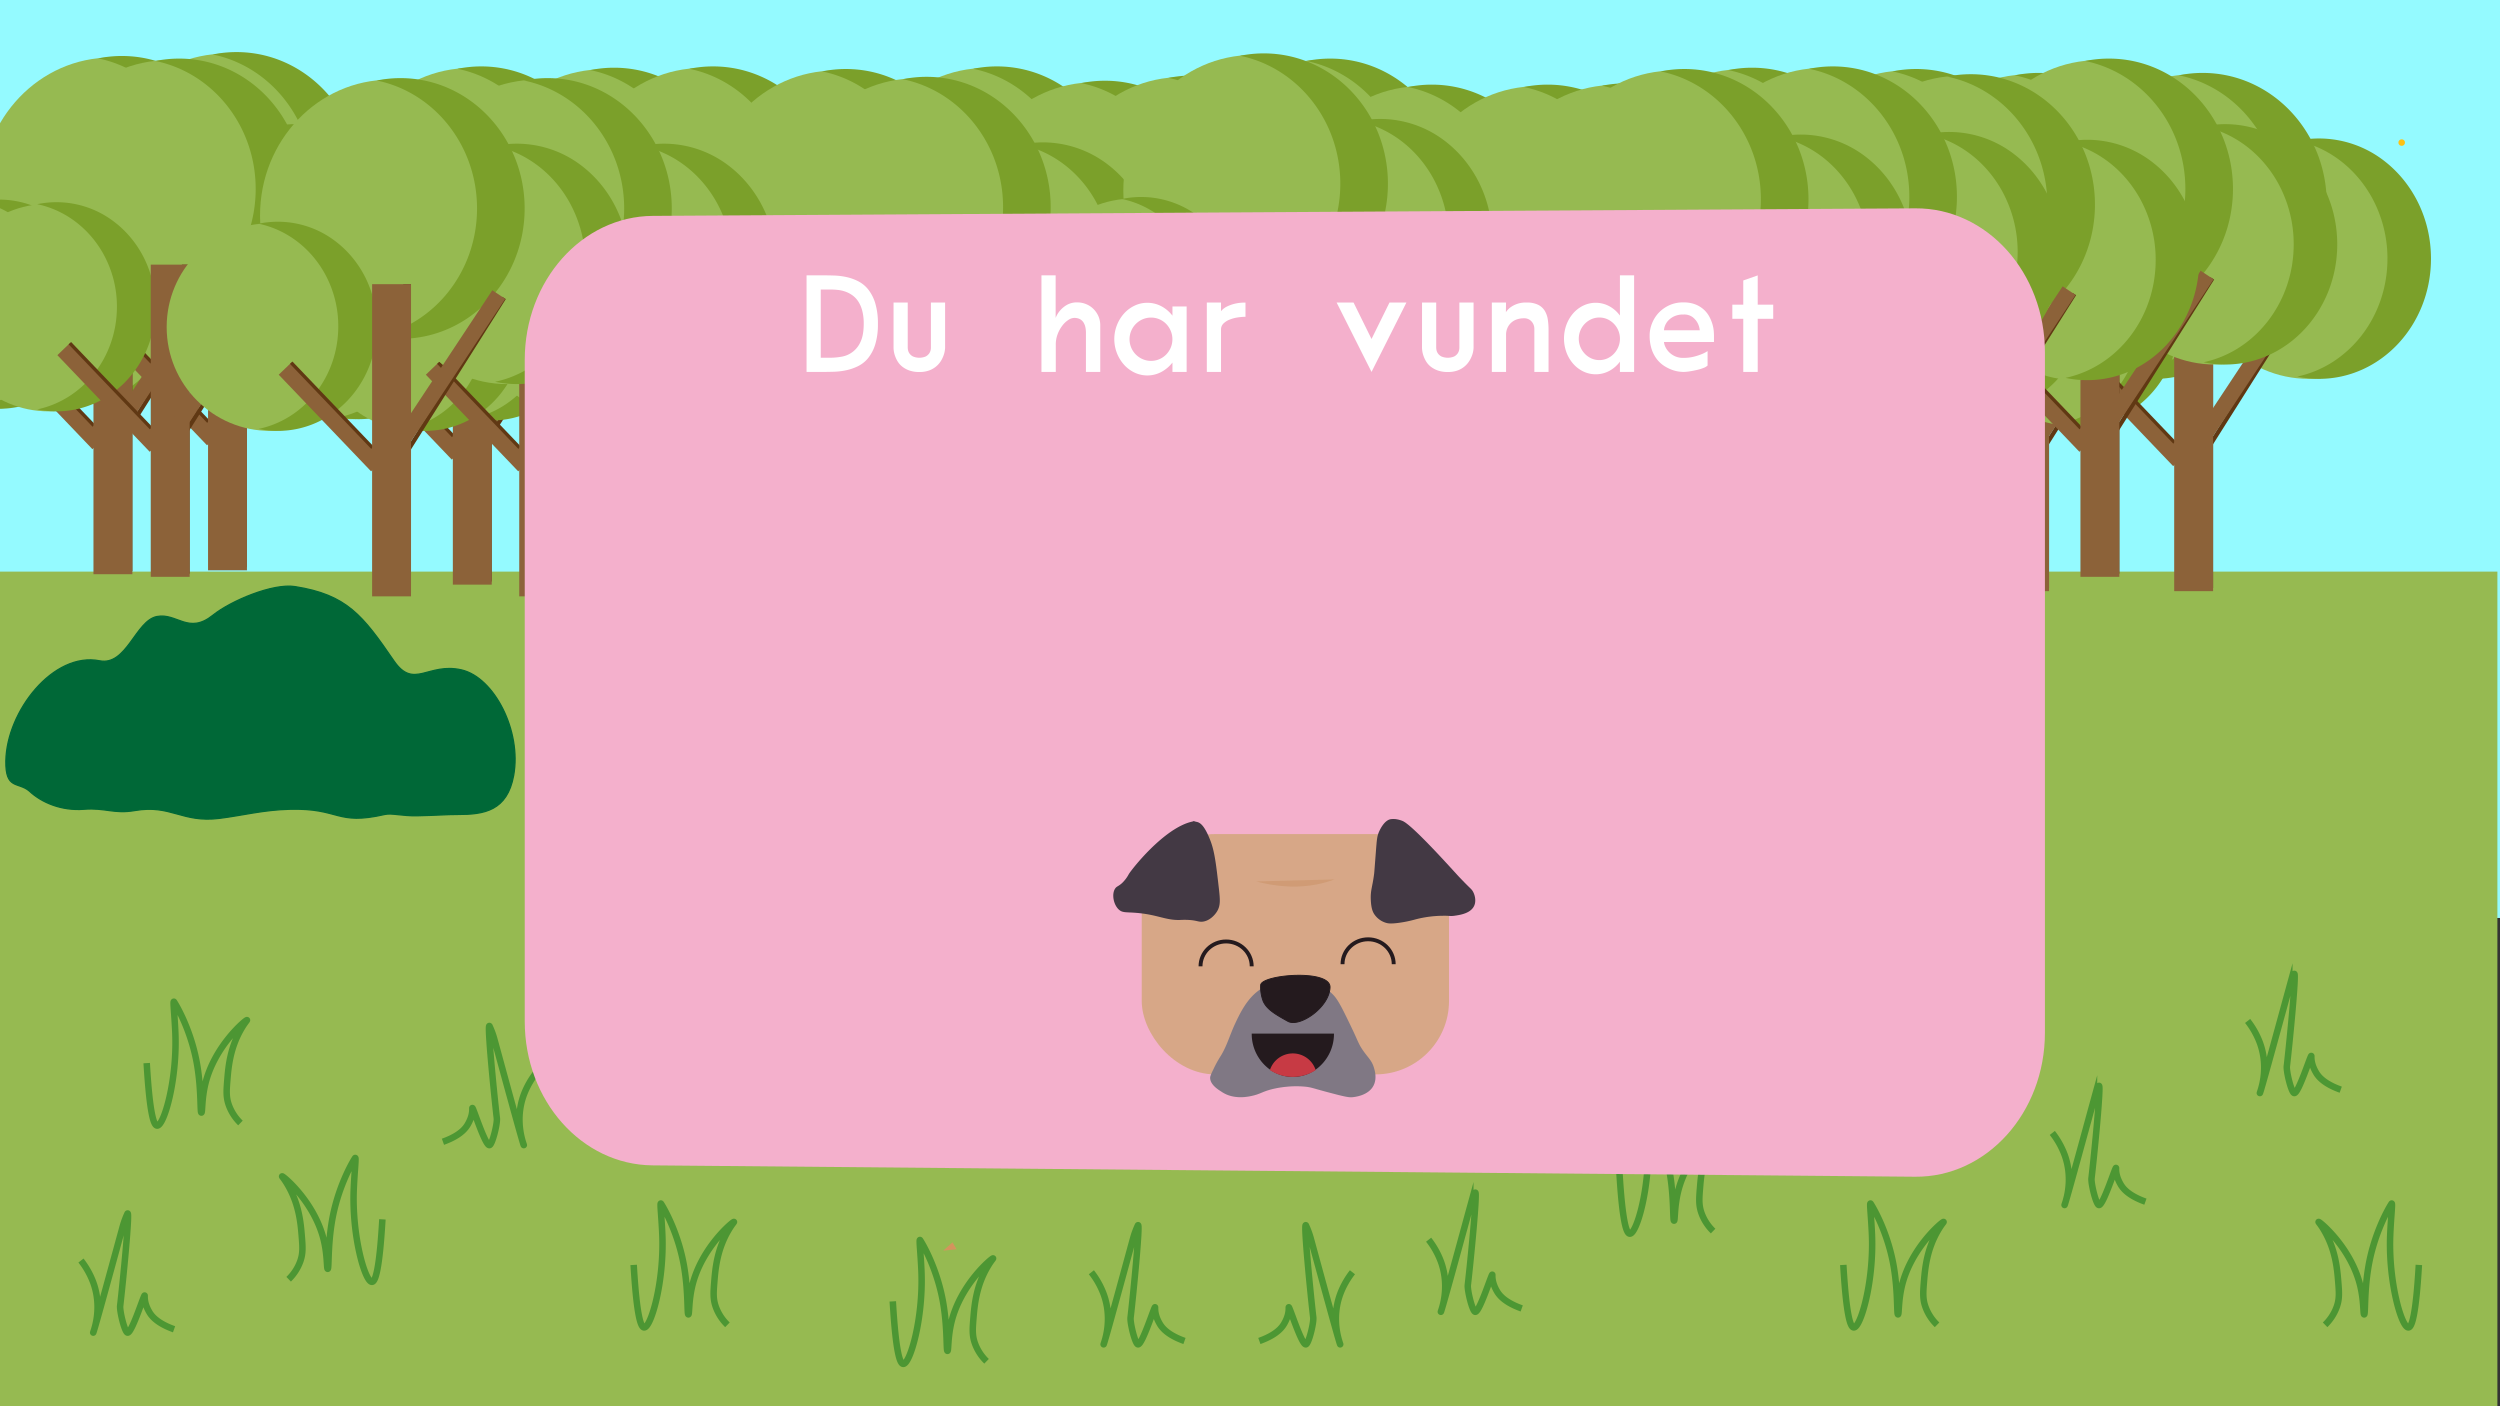 <svg id="Layer_1" data-name="Layer 1" xmlns="http://www.w3.org/2000/svg" width="1920" height="1080" viewBox="0 0 1920 1080"><rect x="0" y="0" width="1920" height="1080" fill="#333333" stroke="none"/><defs><style>.cls-1{fill:#94faff;}.cls-2{fill:#96ba51;}.cls-3{fill:#d3945d;}.cls-20,.cls-4,.cls-5{fill:none;}.cls-4{stroke:#4c9633;}.cls-10,.cls-17,.cls-20,.cls-4,.cls-5{stroke-miterlimit:10;}.cls-4,.cls-5{stroke-width:5px;}.cls-5{stroke:#4c9733;}.cls-6{fill:#ffc112;}.cls-7{fill:#7ba02a;}.cls-8{fill:#8c6239;}.cls-9{fill:#603813;}.cls-10{fill:#006837;stroke:#006837;}.cls-11{fill:#f4b0cc;}.cls-12{fill:#fff;}.cls-13{opacity:0.85;}.cls-14{fill:#d2a67b;}.cls-15{fill:#24242d;}.cls-16{fill:#6c6f78;}.cls-17,.cls-20{stroke:#000;}.cls-17{stroke-width:0.75px;}.cls-18{fill:#ca9866;}.cls-19{fill:#bf262d;}.cls-20{stroke-width:3px;}</style></defs><rect class="cls-1" width="1920" height="705"/><rect class="cls-2" x="-2" y="439" width="1920" height="641" transform="translate(1916 1519) rotate(-180)"/><polyline class="cls-3" points="724.41 960.48 734.66 959.46 731.53 954.12"/><path class="cls-4" d="M558.67,1017.46a36.43,36.43,0,0,1-9-14c-2.1-6.08-1.76-10.81-1-20,.79-9.49,2.17-24.21,11-39,2.61-4.36,4.16-5.88,4-6-.58-.47-24.94,19.67-32,49-2.82,11.7-2.19,22-3,22-1,0,0-16.05-3-35-4.27-27-16-47-18-50-1-1.49.43,9.9,1,24,1.48,36.24-8.78,71.27-14,71-2.61-.14-5.72-9.22-8-48"/><path class="cls-4" d="M184.67,862.46a36.43,36.43,0,0,1-9-14c-2.1-6.08-1.76-10.81-1-20,.79-9.49,2.17-24.21,11-39,2.61-4.36,4.16-5.88,4-6-.58-.47-24.94,19.67-32,49-2.82,11.7-2.19,22-3,22-1,0,0-16.05-3-35-4.27-27-16-47-18-50-1-1.49.43,9.9,1,24,1.48,36.24-8.78,71.27-14,71-2.61-.14-5.72-9.22-8-48"/><path class="cls-4" d="M1315.67,945.46a36.43,36.43,0,0,1-9-14c-2.1-6.08-1.76-10.81-1-20,.79-9.49,2.17-24.21,11-39,2.61-4.36,4.16-5.88,4-6-.58-.47-24.94,19.67-32,49-2.82,11.7-2.19,22-3,22-1,0,0-16.05-3-35-4.27-27-16-47-18-50-1-1.49.43,9.9,1,24,1.48,36.24-8.78,71.27-14,71-2.61-.14-5.72-9.22-8-48"/><path class="cls-4" d="M757.67,1045.46a36.43,36.43,0,0,1-9-14c-2.1-6.08-1.76-10.81-1-20,.79-9.49,2.17-24.21,11-39,2.61-4.36,4.16-5.88,4-6-.58-.47-24.94,19.67-32,49-2.82,11.7-2.19,22-3,22-1,0,0-16.05-3-35-4.27-27-16-47-18-50-1-1.49.43,9.9,1,24,1.48,36.24-8.78,71.27-14,71-2.61-.14-5.72-9.22-8-48"/><path class="cls-4" d="M1487.67,1017.46a36.43,36.43,0,0,1-9-14c-2.1-6.08-1.76-10.81-1-20,.79-9.49,2.17-24.21,11-39,2.61-4.36,4.16-5.88,4-6-.58-.47-24.94,19.67-32,49-2.82,11.7-2.19,22-3,22-1,0,0-16.05-3-35-4.27-27-16-47-18-50-1-1.49.43,9.9,1,24,1.48,36.24-8.78,71.27-14,71-2.61-.14-5.72-9.22-8-48"/><path class="cls-4" d="M558.67,848.46a36.43,36.43,0,0,1-9-14c-2.1-6.08-1.76-10.81-1-20,.79-9.49,2.17-24.21,11-39,2.61-4.36,4.16-5.88,4-6-.58-.47-24.94,19.67-32,49-2.82,11.7-2.19,22-3,22-1,0,0-16.05-3-35-4.27-27-16-47-18-50-1-1.49.43,9.9,1,24,1.48,36.24-8.78,71.27-14,71-2.61-.14-5.72-9.22-8-48"/><path class="cls-4" d="M1785.68,1017.46a36.32,36.32,0,0,0,9-14c2.1-6.08,1.77-10.81,1-20-.78-9.49-2.16-24.21-11-39-2.6-4.36-4.15-5.88-4-6,.58-.47,24.94,19.67,32,49,2.82,11.7,2.2,22,3,22,1,0,0-16.05,3-35,4.27-27,16-47,18-50,1-1.49-.42,9.9-1,24-1.47,36.24,8.79,71.27,14,71,2.61-.14,5.73-9.22,8-48"/><path class="cls-4" d="M1420.68,848.46a36.32,36.32,0,0,0,9-14c2.1-6.08,1.77-10.81,1-20-.78-9.49-2.16-24.21-11-39-2.6-4.36-4.15-5.88-4-6,.58-.47,24.94,19.67,32,49,2.82,11.7,2.2,22,3,22,1,0,0-16.05,3-35,4.27-27,16-47,18-50,1-1.49-.42,9.9-1,24-1.47,36.24,8.79,71.27,14,71,2.61-.14,5.73-9.22,8-48"/><path class="cls-4" d="M1099.68,833.46a36.32,36.32,0,0,0,9-14c2.1-6.08,1.77-10.81,1-20-.78-9.49-2.16-24.21-11-39-2.6-4.36-4.15-5.88-4-6,.58-.47,24.94,19.67,32,49,2.82,11.7,2.2,22,3,22,1,0,0-16.05,3-35,4.27-27,16-47,18-50,1-1.49-.42,9.9-1,24-1.47,36.24,8.79,71.27,14,71,2.61-.14,5.73-9.22,8-48"/><path class="cls-4" d="M221.68,982.46a36.32,36.32,0,0,0,9-14c2.1-6.08,1.77-10.81,1-20-.78-9.49-2.16-24.21-11-39-2.6-4.36-4.15-5.88-4-6,.58-.47,24.94,19.67,32,49,2.82,11.7,2.2,22,3,22,1,0,0-16.05,3-35,4.27-27,16-47,18-50,1-1.49-.42,9.9-1,24-1.47,36.24,8.79,71.27,14,71,2.61-.14,5.73-9.22,8-48"/><path class="cls-5" d="M838.18,977.09a63.11,63.11,0,0,1,9.41,16.74c7.64,20.86-.25,38.6,0,38.62.48,0,18.47-66.15,22.58-81.11a65.62,65.62,0,0,1,3.76-10.29c1.88-2.58-3.41,51.81-5.64,70.81-.48,4.06,3.47,20.15,5.64,20.59,3.34.68,13.17-30.89,13.17-28.32,0,1.64-.2,6.26,3.77,12.87,3.83,6.4,11.82,10.38,18.81,12.88"/><path class="cls-5" d="M1726.18,784.09a63.11,63.11,0,0,1,9.41,16.74c7.64,20.86-.25,38.6,0,38.62.48,0,18.47-66.15,22.58-81.11a65.62,65.62,0,0,1,3.76-10.29c1.88-2.58-3.41,51.81-5.64,70.81-.48,4.06,3.47,20.15,5.64,20.59,3.34.68,13.17-30.89,13.17-28.32,0,1.64-.2,6.26,3.77,12.87,3.83,6.4,11.82,10.38,18.81,12.88"/><path class="cls-5" d="M62.18,968.09a63.11,63.11,0,0,1,9.41,16.74c7.64,20.86-.25,38.6,0,38.62.48,0,18.47-66.15,22.58-81.11a65.62,65.62,0,0,1,3.76-10.29c1.88-2.58-3.41,51.81-5.64,70.81-.48,4.06,3.47,20.15,5.64,20.59,3.34.68,13.17-30.89,13.17-28.32,0,1.64-.2,6.26,3.77,12.87,3.83,6.4,11.82,10.38,18.81,12.88"/><path class="cls-5" d="M1576.18,870.09a63.11,63.11,0,0,1,9.41,16.74c7.64,20.86-.25,38.6,0,38.62.48,0,18.47-66.15,22.58-81.11a65.62,65.62,0,0,1,3.76-10.29c1.88-2.58-3.41,51.81-5.64,70.81-.48,4.06,3.47,20.15,5.64,20.59,3.34.68,13.17-30.89,13.17-28.32,0,1.64-.2,6.26,3.77,12.87,3.83,6.4,11.82,10.38,18.81,12.88"/><path class="cls-5" d="M1097.18,952.09a63.11,63.11,0,0,1,9.41,16.74c7.64,20.86-.25,38.6,0,38.62.48,0,18.47-66.15,22.58-81.11a65.62,65.62,0,0,1,3.76-10.29c1.88-2.58-3.41,51.81-5.64,70.81-.48,4.06,3.47,20.15,5.64,20.59,3.34.68,13.17-30.89,13.17-28.32,0,1.64-.2,6.26,3.77,12.87,3.83,6.4,11.82,10.38,18.81,12.88"/><path class="cls-5" d="M1038.68,977.09a63.39,63.39,0,0,0-9.41,16.74c-7.63,20.86.26,38.6,0,38.62-.48,0-18.47-66.15-22.57-81.11a64.23,64.23,0,0,0-3.77-10.29c-1.88-2.58,3.42,51.81,5.65,70.81.47,4.06-3.47,20.15-5.65,20.59-3.34.68-13.17-30.89-13.17-28.32,0,1.64.2,6.26-3.76,12.87-3.83,6.4-11.83,10.38-18.82,12.88"/><path class="cls-5" d="M411.68,824.09a63.39,63.39,0,0,0-9.41,16.74c-7.63,20.86.26,38.6,0,38.62-.48,0-18.47-66.15-22.57-81.11a64.23,64.23,0,0,0-3.77-10.29c-1.88-2.58,3.42,51.81,5.65,70.81.47,4.06-3.47,20.15-5.65,20.59-3.34.68-13.17-30.89-13.17-28.32,0,1.64.2,6.26-3.76,12.87-3.83,6.4-11.83,10.38-18.82,12.88"/><circle class="cls-6" cx="1844.5" cy="109.5" r="2.5"/><ellipse class="cls-2" cx="173.52" cy="145.49" rx="99.81" ry="104.3"/><ellipse class="cls-2" cx="263.17" cy="183.26" rx="89.05" ry="91.71"/><path class="cls-7" d="M357,182.66c0,51-38.52,92.3-86.05,92.3a80.44,80.44,0,0,1-16.74-1.75c39.51-8.35,69.3-45.72,69.3-90.55a97.13,97.13,0,0,0-11.68-46.46c-12.22-22.47-33.05-38.9-57.62-44.1A80.44,80.44,0,0,1,271,90.35a81.8,81.8,0,0,1,50.85,17.83C343.14,125,357,152.08,357,182.66Z"/><ellipse class="cls-2" cx="81.49" cy="231.21" rx="79.49" ry="79.72"/><path class="cls-7" d="M163.36,230.61c0,44.36-34,80.32-76,80.32a73.06,73.06,0,0,1-14.8-1.52c34.92-7.27,61.24-39.79,61.24-78.8a83.3,83.3,0,0,0-10.32-40.42c-10.79-19.55-29.2-33.85-50.92-38.38a72.8,72.8,0,0,1,59.73,14C151.12,180.42,163.36,204,163.36,230.61Z"/><polygon class="cls-8" points="168.93 332.42 158.99 341.98 88.06 267.77 98 258.21 168.93 332.42"/><rect class="cls-9" x="183.68" y="198.24" width="5.98" height="237.36"/><polygon class="cls-9" points="186.5 330.14 183.71 328.37 259.66 207.94 262.45 209.71 186.5 330.14"/><polygon class="cls-9" points="160.97 322.92 159.08 324.73 96.7 259.46 98.59 257.65 160.97 322.92"/><path class="cls-7" d="M276.92,140.1c0,55.28-42.66,100.1-95.3,100.1a91.06,91.06,0,0,1-18.26-1.84c43.91-8.94,77-49.53,77-98.26s-33.13-89.32-77-98.26A91.06,91.06,0,0,1,181.62,40C234.26,40,276.92,84.81,276.92,140.1Z"/><rect class="cls-8" x="159.78" y="198.24" width="29.88" height="239.76"/><polygon class="cls-8" points="183.66 328.01 173.72 321.4 252.1 202.91 262.03 209.52 183.66 328.01"/><ellipse class="cls-2" cx="85.52" cy="148.49" rx="99.81" ry="104.3"/><ellipse class="cls-2" cx="175.17" cy="186.26" rx="89.05" ry="91.71"/><path class="cls-7" d="M269,185.66c0,51-38.52,92.3-86.05,92.3a80.44,80.44,0,0,1-16.74-1.75c39.51-8.35,69.3-45.72,69.3-90.55a97.13,97.13,0,0,0-11.68-46.46c-12.22-22.47-33.05-38.9-57.62-44.1A80.44,80.44,0,0,1,183,93.35a81.8,81.8,0,0,1,50.85,17.83C255.14,128,269,155.08,269,185.66Z"/><ellipse class="cls-2" cx="-6.51" cy="234.21" rx="79.49" ry="79.72"/><path class="cls-7" d="M75.36,233.61c0,44.36-34,80.32-76,80.32a73.06,73.06,0,0,1-14.8-1.52c34.92-7.27,61.24-39.79,61.24-78.8a83.3,83.3,0,0,0-10.32-40.42c-10.79-19.55-29.2-33.85-50.92-38.38a72.36,72.36,0,0,1,14.8-1.52,72.93,72.93,0,0,1,44.93,15.52C63.12,183.42,75.36,207,75.36,233.61Z"/><polygon class="cls-8" points="80.93 335.42 70.99 344.98 0.06 270.77 10 261.21 80.93 335.42"/><rect class="cls-9" x="95.68" y="201.24" width="5.98" height="237.36"/><polygon class="cls-9" points="98.5 333.14 95.71 331.37 171.66 210.94 174.45 212.71 98.5 333.14"/><polygon class="cls-9" points="72.97 325.92 71.08 327.73 8.7 262.46 10.59 260.65 72.97 325.92"/><path class="cls-7" d="M188.92,143.1c0,55.28-42.66,100.1-95.3,100.1a91.06,91.06,0,0,1-18.26-1.84c43.91-8.94,77-49.53,77-98.26s-33.13-89.32-77-98.26A91.06,91.06,0,0,1,93.62,43C146.26,43,188.92,87.81,188.92,143.1Z"/><rect class="cls-8" x="71.78" y="201.24" width="29.88" height="239.76"/><polygon class="cls-8" points="95.66 331.01 85.72 324.4 164.1 205.91 174.03 212.52 95.66 331.01"/><ellipse class="cls-2" cx="361.52" cy="156.49" rx="99.81" ry="104.3"/><ellipse class="cls-2" cx="451.17" cy="194.26" rx="89.05" ry="91.71"/><path class="cls-7" d="M545,193.66c0,51-38.52,92.3-86.05,92.3a80.44,80.44,0,0,1-16.74-1.75c39.51-8.35,69.3-45.72,69.3-90.55a97.13,97.13,0,0,0-11.68-46.46c-12.22-22.47-33.05-38.9-57.62-44.1A80.44,80.44,0,0,1,459,101.35a81.8,81.8,0,0,1,50.85,17.83C531.14,136,545,163.08,545,193.66Z"/><ellipse class="cls-2" cx="269.49" cy="242.21" rx="79.49" ry="79.72"/><path class="cls-7" d="M351.36,241.61c0,44.36-34,80.32-76,80.32a73.06,73.06,0,0,1-14.8-1.52c34.92-7.27,61.24-39.79,61.24-78.8a83.3,83.3,0,0,0-10.32-40.42c-10.79-19.55-29.2-33.85-50.92-38.38a72.8,72.8,0,0,1,59.73,14C339.12,191.42,351.36,215,351.36,241.61Z"/><polygon class="cls-8" points="356.93 343.42 346.99 352.98 276.06 278.77 286 269.21 356.93 343.42"/><rect class="cls-9" x="371.68" y="209.24" width="5.98" height="237.36"/><polygon class="cls-9" points="374.5 341.14 371.71 339.37 447.66 218.94 450.45 220.71 374.5 341.14"/><polygon class="cls-9" points="348.97 333.92 347.08 335.73 284.7 270.46 286.59 268.65 348.97 333.92"/><path class="cls-7" d="M464.92,151.1c0,55.28-42.66,100.1-95.3,100.1a91.06,91.06,0,0,1-18.26-1.84c43.91-8.94,77-49.53,77-98.26s-33.13-89.32-77-98.26A91.06,91.06,0,0,1,369.62,51C422.26,51,464.92,95.81,464.92,151.1Z"/><rect class="cls-8" x="347.78" y="209.24" width="29.88" height="239.76"/><polygon class="cls-8" points="371.66 339.01 361.72 332.4 440.1 213.91 450.03 220.52 371.66 339.01"/><ellipse class="cls-2" cx="463.52" cy="157.49" rx="99.81" ry="104.3"/><ellipse class="cls-2" cx="553.17" cy="195.26" rx="89.05" ry="91.71"/><path class="cls-7" d="M647,194.66c0,51-38.52,92.3-86,92.3a80.44,80.44,0,0,1-16.74-1.75c39.51-8.35,69.3-45.72,69.3-90.55a97.13,97.13,0,0,0-11.68-46.46c-12.22-22.47-33.05-38.9-57.62-44.1A80.44,80.44,0,0,1,561,102.35a81.8,81.8,0,0,1,50.85,17.83C633.14,137,647,164.08,647,194.66Z"/><ellipse class="cls-2" cx="371.49" cy="243.21" rx="79.49" ry="79.72"/><path class="cls-7" d="M453.36,242.61c0,44.36-34,80.32-76,80.32a73.06,73.06,0,0,1-14.8-1.52c34.92-7.27,61.24-39.79,61.24-78.8a83.3,83.3,0,0,0-10.32-40.42c-10.79-19.55-29.2-33.85-50.92-38.38a72.8,72.8,0,0,1,59.73,14C441.12,192.42,453.36,216,453.36,242.61Z"/><polygon class="cls-8" points="458.93 344.42 448.99 353.98 378.06 279.77 388 270.21 458.93 344.42"/><rect class="cls-9" x="473.68" y="210.24" width="5.98" height="237.36"/><polygon class="cls-9" points="476.5 342.14 473.71 340.37 549.66 219.94 552.45 221.71 476.5 342.14"/><polygon class="cls-9" points="450.97 334.92 449.08 336.73 386.7 271.46 388.59 269.65 450.97 334.92"/><path class="cls-7" d="M566.92,152.1c0,55.28-42.66,100.1-95.3,100.1a91.06,91.06,0,0,1-18.26-1.84c43.91-8.94,77-49.53,77-98.26s-33.13-89.32-77-98.26A91.06,91.06,0,0,1,471.62,52C524.26,52,566.92,96.81,566.92,152.1Z"/><rect class="cls-8" x="449.78" y="210.24" width="29.88" height="239.76"/><polygon class="cls-8" points="473.66 340.01 463.72 333.4 542.1 214.91 552.03 221.52 473.66 340.01"/><ellipse class="cls-2" cx="539.52" cy="156.49" rx="99.81" ry="104.3"/><ellipse class="cls-2" cx="629.17" cy="194.26" rx="89.05" ry="91.71"/><path class="cls-7" d="M723,193.66c0,51-38.52,92.3-86,92.3a80.44,80.44,0,0,1-16.74-1.75c39.51-8.35,69.3-45.72,69.3-90.55a97.13,97.13,0,0,0-11.68-46.46c-12.22-22.47-33.05-38.9-57.62-44.1A80.44,80.44,0,0,1,637,101.35a81.8,81.8,0,0,1,50.85,17.83C709.14,136,723,163.08,723,193.66Z"/><ellipse class="cls-2" cx="447.49" cy="242.21" rx="79.49" ry="79.72"/><path class="cls-7" d="M529.36,241.61c0,44.36-34,80.32-76,80.32a73.06,73.06,0,0,1-14.8-1.52c34.92-7.27,61.24-39.79,61.24-78.8a83.3,83.3,0,0,0-10.32-40.42c-10.79-19.55-29.2-33.85-50.92-38.38a72.8,72.8,0,0,1,59.73,14C517.12,191.42,529.36,215,529.36,241.61Z"/><polygon class="cls-8" points="534.93 343.42 524.99 352.98 454.06 278.77 464 269.21 534.93 343.42"/><rect class="cls-9" x="549.68" y="209.24" width="5.98" height="237.36"/><polygon class="cls-9" points="552.5 341.14 549.71 339.37 625.66 218.94 628.45 220.71 552.5 341.14"/><polygon class="cls-9" points="526.97 333.92 525.08 335.73 462.7 270.46 464.59 268.65 526.97 333.92"/><path class="cls-7" d="M642.92,151.1c0,55.28-42.66,100.1-95.3,100.1a91.06,91.06,0,0,1-18.26-1.84c43.91-8.94,77-49.53,77-98.26s-33.13-89.32-77-98.26A91.06,91.06,0,0,1,547.62,51C600.26,51,642.92,95.81,642.92,151.1Z"/><rect class="cls-8" x="525.78" y="209.24" width="29.88" height="239.76"/><polygon class="cls-8" points="549.66 339.01 539.72 332.4 618.1 213.91 628.03 220.52 549.66 339.01"/><ellipse class="cls-2" cx="641.52" cy="158.49" rx="99.81" ry="104.3"/><ellipse class="cls-2" cx="731.17" cy="196.26" rx="89.05" ry="91.71"/><path class="cls-7" d="M825,195.66c0,51-38.52,92.3-86,92.3a80.44,80.44,0,0,1-16.74-1.75c39.51-8.35,69.3-45.72,69.3-90.55a97.13,97.13,0,0,0-11.68-46.46c-12.22-22.47-33.05-38.9-57.62-44.1A80.44,80.44,0,0,1,739,103.35a81.8,81.8,0,0,1,50.85,17.83C811.14,138,825,165.08,825,195.66Z"/><ellipse class="cls-2" cx="549.49" cy="244.21" rx="79.49" ry="79.72"/><path class="cls-7" d="M631.36,243.61c0,44.36-34,80.32-76,80.32a73.06,73.06,0,0,1-14.8-1.52c34.92-7.27,61.24-39.79,61.24-78.8a83.3,83.3,0,0,0-10.32-40.42c-10.79-19.55-29.2-33.85-50.92-38.38a72.8,72.8,0,0,1,59.73,14C619.12,193.42,631.36,217,631.36,243.61Z"/><polygon class="cls-8" points="636.93 345.42 626.99 354.98 556.06 280.77 566 271.21 636.93 345.42"/><rect class="cls-9" x="651.68" y="211.24" width="5.98" height="237.36"/><polygon class="cls-9" points="654.5 343.14 651.71 341.37 727.66 220.94 730.45 222.71 654.5 343.14"/><polygon class="cls-9" points="628.97 335.92 627.08 337.73 564.7 272.46 566.59 270.65 628.97 335.92"/><path class="cls-7" d="M744.92,153.1c0,55.28-42.66,100.1-95.3,100.1a91.06,91.06,0,0,1-18.26-1.84c43.91-8.94,77-49.53,77-98.26s-33.13-89.32-77-98.26A91.06,91.06,0,0,1,649.62,53C702.26,53,744.92,97.81,744.92,153.1Z"/><rect class="cls-8" x="627.78" y="211.24" width="29.88" height="239.76"/><polygon class="cls-8" points="651.66 341.01 641.72 334.4 720.1 215.91 730.03 222.52 651.66 341.01"/><ellipse class="cls-2" cx="757.52" cy="156.49" rx="99.81" ry="104.3"/><ellipse class="cls-2" cx="847.17" cy="194.26" rx="89.05" ry="91.71"/><path class="cls-7" d="M941,193.66c0,51-38.52,92.3-86,92.3a80.44,80.44,0,0,1-16.74-1.75c39.51-8.35,69.3-45.72,69.3-90.55a97.13,97.13,0,0,0-11.68-46.46c-12.22-22.47-33.05-38.9-57.62-44.1A80.44,80.44,0,0,1,855,101.35a81.8,81.8,0,0,1,50.85,17.83C927.14,136,941,163.08,941,193.66Z"/><ellipse class="cls-2" cx="665.49" cy="242.21" rx="79.49" ry="79.72"/><path class="cls-7" d="M747.36,241.61c0,44.36-34,80.32-76,80.32a73.06,73.06,0,0,1-14.8-1.52c34.92-7.27,61.24-39.79,61.24-78.8a83.3,83.3,0,0,0-10.32-40.42c-10.79-19.55-29.2-33.85-50.92-38.38a72.8,72.8,0,0,1,59.73,14C735.12,191.42,747.36,215,747.36,241.61Z"/><polygon class="cls-8" points="752.93 343.42 742.99 352.98 672.06 278.77 682 269.21 752.93 343.42"/><rect class="cls-9" x="767.68" y="209.24" width="5.98" height="237.36"/><polygon class="cls-9" points="770.5 341.14 767.71 339.37 843.66 218.94 846.45 220.71 770.5 341.14"/><polygon class="cls-9" points="744.97 333.92 743.08 335.73 680.7 270.46 682.59 268.65 744.97 333.92"/><path class="cls-7" d="M860.92,151.1c0,55.28-42.66,100.1-95.3,100.1a91.06,91.06,0,0,1-18.26-1.84c43.91-8.94,77-49.53,77-98.26s-33.13-89.32-77-98.26A91.06,91.06,0,0,1,765.62,51C818.26,51,860.92,95.81,860.92,151.1Z"/><rect class="cls-8" x="743.78" y="209.24" width="29.88" height="239.76"/><polygon class="cls-8" points="767.66 339.01 757.72 332.4 836.1 213.91 846.03 220.52 767.66 339.01"/><ellipse class="cls-2" cx="840.52" cy="167.49" rx="99.81" ry="104.3"/><ellipse class="cls-2" cx="930.17" cy="205.26" rx="89.05" ry="91.71"/><path class="cls-7" d="M1024,204.66c0,51-38.52,92.3-86,92.3a80.44,80.44,0,0,1-16.74-1.75c39.51-8.35,69.3-45.72,69.3-90.55a97.13,97.13,0,0,0-11.68-46.46c-12.22-22.47-33.05-38.9-57.62-44.1A80.44,80.44,0,0,1,938,112.35a81.8,81.8,0,0,1,50.85,17.83C1010.14,147,1024,174.08,1024,204.66Z"/><ellipse class="cls-2" cx="748.49" cy="253.21" rx="79.49" ry="79.72"/><path class="cls-7" d="M830.36,252.61c0,44.36-34,80.32-76,80.32a73.06,73.06,0,0,1-14.8-1.52c34.92-7.27,61.24-39.79,61.24-78.8a83.3,83.3,0,0,0-10.32-40.42c-10.79-19.55-29.2-33.85-50.92-38.38a72.8,72.8,0,0,1,59.73,14C818.12,202.42,830.36,226,830.36,252.61Z"/><polygon class="cls-8" points="835.93 354.42 825.99 363.98 755.06 289.77 765 280.21 835.93 354.42"/><rect class="cls-9" x="850.68" y="220.24" width="5.98" height="237.36"/><polygon class="cls-9" points="853.5 352.14 850.71 350.37 926.66 229.94 929.45 231.71 853.5 352.14"/><polygon class="cls-9" points="827.97 344.92 826.08 346.73 763.7 281.46 765.59 279.65 827.97 344.92"/><path class="cls-7" d="M943.92,162.1c0,55.28-42.66,100.1-95.3,100.1a91.06,91.06,0,0,1-18.26-1.84c43.91-8.94,77-49.53,77-98.26s-33.13-89.32-77-98.26A91.06,91.06,0,0,1,848.62,62C901.26,62,943.92,106.81,943.92,162.1Z"/><rect class="cls-8" x="826.78" y="220.24" width="29.88" height="239.76"/><polygon class="cls-8" points="850.66 350.01 840.72 343.4 919.1 224.91 929.03 231.52 850.66 350.01"/><ellipse class="cls-2" cx="907.52" cy="163.49" rx="99.81" ry="104.3"/><ellipse class="cls-2" cx="997.17" cy="201.26" rx="89.05" ry="91.71"/><path class="cls-7" d="M1091,200.66c0,51-38.52,92.3-86,92.3a80.44,80.44,0,0,1-16.74-1.75c39.51-8.35,69.3-45.72,69.3-90.55a97.13,97.13,0,0,0-11.68-46.46c-12.22-22.47-33-38.9-57.62-44.1a80.44,80.44,0,0,1,16.74-1.75,81.8,81.8,0,0,1,50.85,17.83C1077.14,143,1091,170.08,1091,200.66Z"/><ellipse class="cls-2" cx="815.49" cy="249.21" rx="79.49" ry="79.72"/><path class="cls-7" d="M897.36,248.61c0,44.36-34,80.32-76,80.32a73.06,73.06,0,0,1-14.8-1.52c34.92-7.27,61.24-39.79,61.24-78.8a83.3,83.3,0,0,0-10.32-40.42c-10.79-19.55-29.2-33.85-50.92-38.38a72.8,72.8,0,0,1,59.73,14C885.12,198.42,897.36,222,897.36,248.61Z"/><polygon class="cls-8" points="902.93 350.42 892.99 359.98 822.06 285.77 832 276.21 902.93 350.42"/><rect class="cls-9" x="917.68" y="216.24" width="5.98" height="237.36"/><polygon class="cls-9" points="920.5 348.14 917.71 346.37 993.66 225.94 996.45 227.71 920.5 348.14"/><polygon class="cls-9" points="894.97 340.92 893.08 342.73 830.7 277.46 832.59 275.65 894.97 340.92"/><path class="cls-7" d="M1010.92,158.1c0,55.28-42.66,100.1-95.3,100.1a91.06,91.06,0,0,1-18.26-1.84c43.91-8.94,77-49.53,77-98.26s-33.13-89.32-77-98.26A91.06,91.06,0,0,1,915.62,58C968.26,58,1010.92,102.81,1010.92,158.1Z"/><rect class="cls-8" x="893.78" y="216.24" width="29.88" height="239.76"/><polygon class="cls-8" points="917.66 346.01 907.72 339.4 986.1 220.91 996.03 227.52 917.66 346.01"/><ellipse class="cls-2" cx="129.52" cy="150.49" rx="99.81" ry="104.3"/><ellipse class="cls-2" cx="219.17" cy="188.26" rx="89.05" ry="91.71"/><path class="cls-7" d="M313,187.66c0,51-38.52,92.3-86.05,92.3a80.44,80.44,0,0,1-16.74-1.75c39.51-8.35,69.3-45.72,69.3-90.55a97.13,97.13,0,0,0-11.68-46.46c-12.22-22.47-33-38.9-57.62-44.1A80.44,80.44,0,0,1,227,95.35a81.8,81.8,0,0,1,50.85,17.83C299.14,130,313,157.08,313,187.66Z"/><ellipse class="cls-2" cx="37.49" cy="236.21" rx="79.49" ry="79.72"/><path class="cls-7" d="M119.36,235.61c0,44.36-34,80.32-76,80.32a73.06,73.06,0,0,1-14.8-1.52c34.92-7.27,61.24-39.79,61.24-78.8a83.3,83.3,0,0,0-10.32-40.42c-10.79-19.55-29.2-33.85-50.92-38.38a72.8,72.8,0,0,1,59.73,14C107.12,185.42,119.36,209,119.36,235.61Z"/><polygon class="cls-8" points="124.93 337.42 114.99 346.98 44.06 272.77 54 263.21 124.93 337.42"/><rect class="cls-9" x="139.68" y="203.24" width="5.98" height="237.36"/><polygon class="cls-9" points="142.5 335.14 139.71 333.37 215.66 212.94 218.45 214.71 142.5 335.14"/><polygon class="cls-9" points="116.97 327.92 115.08 329.73 52.7 264.46 54.59 262.65 116.97 327.92"/><path class="cls-7" d="M232.92,145.1c0,55.28-42.66,100.1-95.3,100.1a91.06,91.06,0,0,1-18.26-1.84c43.91-8.94,77-49.53,77-98.26s-33.13-89.32-77-98.26A91.06,91.06,0,0,1,137.62,45C190.26,45,232.92,89.81,232.92,145.1Z"/><rect class="cls-8" x="115.78" y="203.24" width="29.88" height="239.76"/><polygon class="cls-8" points="139.66 333.01 129.72 326.4 208.1 207.91 218.03 214.52 139.66 333.01"/><ellipse class="cls-2" cx="703.52" cy="164.49" rx="99.81" ry="104.3"/><ellipse class="cls-2" cx="793.17" cy="202.26" rx="89.05" ry="91.71"/><path class="cls-7" d="M887,201.66c0,51-38.52,92.3-86,92.3a80.44,80.44,0,0,1-16.74-1.75c39.51-8.35,69.3-45.72,69.3-90.55a97.13,97.13,0,0,0-11.68-46.46c-12.22-22.47-33.05-38.9-57.62-44.1A80.44,80.44,0,0,1,801,109.35a81.8,81.8,0,0,1,50.85,17.83C873.14,144,887,171.08,887,201.66Z"/><ellipse class="cls-2" cx="611.49" cy="250.21" rx="79.49" ry="79.72"/><path class="cls-7" d="M693.36,249.61c0,44.36-34,80.32-76,80.32a73.06,73.06,0,0,1-14.8-1.52c34.92-7.27,61.24-39.79,61.24-78.8a83.3,83.3,0,0,0-10.32-40.42c-10.79-19.55-29.2-33.85-50.92-38.38a72.8,72.8,0,0,1,59.73,14C681.12,199.42,693.36,223,693.36,249.61Z"/><polygon class="cls-8" points="698.93 351.42 688.99 360.98 618.06 286.77 628 277.21 698.93 351.42"/><rect class="cls-9" x="713.68" y="217.24" width="5.98" height="237.36"/><polygon class="cls-9" points="716.5 349.14 713.71 347.37 789.66 226.94 792.45 228.71 716.5 349.14"/><polygon class="cls-9" points="690.97 341.92 689.08 343.73 626.7 278.46 628.59 276.65 690.97 341.92"/><path class="cls-7" d="M806.92,159.1c0,55.28-42.66,100.1-95.3,100.1a91.06,91.06,0,0,1-18.26-1.84c43.91-8.94,77-49.53,77-98.26s-33.13-89.32-77-98.26A91.06,91.06,0,0,1,711.62,59C764.26,59,806.92,103.81,806.92,159.1Z"/><rect class="cls-8" x="689.78" y="217.24" width="29.88" height="239.76"/><polygon class="cls-8" points="713.66 347.01 703.72 340.4 782.1 221.91 792.03 228.52 713.66 347.01"/><ellipse class="cls-2" cx="1013.52" cy="150.49" rx="99.81" ry="104.3"/><ellipse class="cls-2" cx="1103.17" cy="188.26" rx="89.05" ry="91.71"/><path class="cls-7" d="M1197,187.66c0,51-38.52,92.3-86,92.3a80.44,80.44,0,0,1-16.74-1.75c39.51-8.35,69.3-45.72,69.3-90.55a97.13,97.13,0,0,0-11.68-46.46c-12.22-22.47-33-38.9-57.62-44.1A80.44,80.44,0,0,1,1111,95.35a81.8,81.8,0,0,1,50.85,17.83C1183.14,130,1197,157.08,1197,187.66Z"/><ellipse class="cls-2" cx="921.49" cy="236.21" rx="79.49" ry="79.72"/><path class="cls-7" d="M1003.36,235.61c0,44.36-34,80.32-76,80.32a73.06,73.06,0,0,1-14.8-1.52c34.92-7.27,61.24-39.79,61.24-78.8a83.3,83.3,0,0,0-10.32-40.42c-10.79-19.55-29.2-33.85-50.92-38.38a72.8,72.8,0,0,1,59.73,14C991.12,185.42,1003.36,209,1003.36,235.61Z"/><polygon class="cls-8" points="1008.93 337.42 998.99 346.98 928.06 272.77 938 263.21 1008.93 337.42"/><rect class="cls-9" x="1023.68" y="203.24" width="5.98" height="237.36"/><polygon class="cls-9" points="1026.5 335.14 1023.71 333.37 1099.66 212.94 1102.45 214.71 1026.5 335.14"/><polygon class="cls-9" points="1000.97 327.92 999.08 329.73 936.7 264.46 938.59 262.65 1000.97 327.92"/><path class="cls-7" d="M1116.92,145.1c0,55.28-42.66,100.1-95.3,100.1a91.06,91.06,0,0,1-18.26-1.84c43.91-8.94,77-49.53,77-98.26s-33.13-89.32-77-98.26A91.06,91.06,0,0,1,1021.62,45C1074.26,45,1116.92,89.81,1116.92,145.1Z"/><rect class="cls-8" x="999.78" y="203.24" width="29.88" height="239.76"/><polygon class="cls-8" points="1023.66 333.01 1013.72 326.4 1092.1 207.91 1102.03 214.52 1023.66 333.01"/><ellipse class="cls-2" cx="1091.52" cy="170.49" rx="99.81" ry="104.3"/><ellipse class="cls-2" cx="1181.17" cy="208.26" rx="89.05" ry="91.71"/><path class="cls-7" d="M1275,207.66c0,51-38.52,92.3-86,92.3a80.44,80.44,0,0,1-16.74-1.75c39.51-8.35,69.3-45.72,69.3-90.55a97.13,97.13,0,0,0-11.68-46.46c-12.22-22.47-33-38.9-57.62-44.1a80.44,80.44,0,0,1,16.74-1.75,81.8,81.8,0,0,1,50.85,17.83C1261.14,150,1275,177.08,1275,207.66Z"/><ellipse class="cls-2" cx="999.49" cy="256.21" rx="79.49" ry="79.72"/><path class="cls-7" d="M1081.36,255.61c0,44.36-34,80.32-76,80.32a73.06,73.06,0,0,1-14.8-1.52c34.92-7.27,61.24-39.79,61.24-78.8a83.3,83.3,0,0,0-10.32-40.42c-10.79-19.55-29.2-33.85-50.92-38.38a72.8,72.8,0,0,1,59.73,14C1069.12,205.42,1081.36,229,1081.36,255.61Z"/><polygon class="cls-8" points="1086.93 357.42 1076.99 366.98 1006.06 292.77 1016 283.21 1086.93 357.42"/><rect class="cls-9" x="1101.68" y="223.24" width="5.98" height="237.36"/><polygon class="cls-9" points="1104.5 355.14 1101.71 353.37 1177.66 232.94 1180.45 234.71 1104.5 355.14"/><polygon class="cls-9" points="1078.97 347.92 1077.08 349.73 1014.7 284.46 1016.59 282.65 1078.97 347.92"/><path class="cls-7" d="M1194.92,165.1c0,55.28-42.66,100.1-95.3,100.1a91.06,91.06,0,0,1-18.26-1.84c43.91-8.94,77-49.53,77-98.26s-33.13-89.32-77-98.26A91.06,91.06,0,0,1,1099.62,65C1152.26,65,1194.92,109.81,1194.92,165.1Z"/><rect class="cls-8" x="1077.78" y="223.24" width="29.88" height="239.76"/><polygon class="cls-8" points="1101.66 353.01 1091.72 346.4 1170.1 227.91 1180.03 234.52 1101.66 353.01"/><ellipse class="cls-2" cx="1180.52" cy="170.49" rx="99.81" ry="104.3"/><ellipse class="cls-2" cx="1270.17" cy="208.26" rx="89.05" ry="91.71"/><path class="cls-7" d="M1364,207.66c0,51-38.52,92.3-86,92.3a80.44,80.44,0,0,1-16.74-1.75c39.51-8.35,69.3-45.72,69.3-90.55a97.13,97.13,0,0,0-11.68-46.46c-12.22-22.47-33-38.9-57.62-44.1a80.44,80.44,0,0,1,16.74-1.75,81.8,81.8,0,0,1,50.85,17.83C1350.14,150,1364,177.08,1364,207.66Z"/><ellipse class="cls-2" cx="1088.49" cy="256.21" rx="79.49" ry="79.72"/><path class="cls-7" d="M1170.36,255.61c0,44.36-34,80.32-76,80.32a73.06,73.06,0,0,1-14.8-1.52c34.92-7.27,61.24-39.79,61.24-78.8a83.3,83.3,0,0,0-10.32-40.42c-10.79-19.55-29.2-33.85-50.92-38.38a72.8,72.8,0,0,1,59.73,14C1158.12,205.42,1170.36,229,1170.36,255.61Z"/><polygon class="cls-8" points="1175.93 357.42 1165.99 366.98 1095.06 292.77 1105 283.21 1175.93 357.42"/><rect class="cls-9" x="1190.68" y="223.24" width="5.98" height="237.36"/><polygon class="cls-9" points="1193.5 355.14 1190.71 353.37 1266.66 232.94 1269.45 234.71 1193.5 355.14"/><polygon class="cls-9" points="1167.97 347.92 1166.08 349.73 1103.7 284.46 1105.59 282.65 1167.97 347.92"/><path class="cls-7" d="M1283.92,165.1c0,55.28-42.66,100.1-95.3,100.1a91.06,91.06,0,0,1-18.26-1.84c43.91-8.94,77-49.53,77-98.26s-33.13-89.32-77-98.26A91.06,91.06,0,0,1,1188.62,65C1241.26,65,1283.92,109.81,1283.92,165.1Z"/><rect class="cls-8" x="1166.78" y="223.24" width="29.88" height="239.76"/><polygon class="cls-8" points="1190.66 353.01 1180.72 346.4 1259.1 227.91 1269.03 234.52 1190.66 353.01"/><ellipse class="cls-2" cx="1240.52" cy="169.49" rx="99.81" ry="104.3"/><ellipse class="cls-2" cx="1330.17" cy="207.26" rx="89.05" ry="91.71"/><path class="cls-7" d="M1424,206.66c0,51-38.52,92.3-86,92.3a80.44,80.44,0,0,1-16.74-1.75c39.51-8.35,69.3-45.72,69.3-90.55a97.13,97.13,0,0,0-11.68-46.46c-12.22-22.47-33-38.9-57.62-44.1a80.44,80.44,0,0,1,16.74-1.75,81.8,81.8,0,0,1,50.85,17.83C1410.14,149,1424,176.08,1424,206.66Z"/><ellipse class="cls-2" cx="1148.49" cy="255.21" rx="79.49" ry="79.72"/><path class="cls-7" d="M1230.36,254.61c0,44.36-34,80.32-76,80.32a73.06,73.06,0,0,1-14.8-1.52c34.92-7.27,61.24-39.79,61.24-78.8a83.3,83.3,0,0,0-10.32-40.42c-10.79-19.55-29.2-33.85-50.92-38.38a72.8,72.8,0,0,1,59.73,14C1218.12,204.42,1230.36,228,1230.36,254.61Z"/><polygon class="cls-8" points="1235.93 356.42 1225.99 365.98 1155.06 291.77 1165 282.21 1235.93 356.42"/><rect class="cls-9" x="1250.68" y="222.24" width="5.98" height="237.36"/><polygon class="cls-9" points="1253.5 354.14 1250.71 352.37 1326.66 231.94 1329.45 233.71 1253.5 354.14"/><polygon class="cls-9" points="1227.97 346.92 1226.08 348.73 1163.7 283.46 1165.59 281.65 1227.97 346.92"/><path class="cls-7" d="M1343.92,164.1c0,55.28-42.66,100.1-95.3,100.1a91.06,91.06,0,0,1-18.26-1.84c43.91-8.94,77-49.53,77-98.26s-33.13-89.32-77-98.26A91.06,91.06,0,0,1,1248.62,64C1301.26,64,1343.92,108.81,1343.92,164.1Z"/><rect class="cls-8" x="1226.78" y="222.24" width="29.88" height="239.76"/><polygon class="cls-8" points="1250.66 352.01 1240.72 345.4 1319.1 226.91 1329.03 233.52 1250.66 352.01"/><ellipse class="cls-2" cx="1337.52" cy="157.49" rx="99.81" ry="104.3"/><ellipse class="cls-2" cx="1427.17" cy="195.26" rx="89.05" ry="91.71"/><path class="cls-7" d="M1521,194.66c0,51-38.52,92.3-86,92.3a80.44,80.44,0,0,1-16.74-1.75c39.51-8.35,69.3-45.72,69.3-90.55a97.13,97.13,0,0,0-11.68-46.46c-12.22-22.47-33-38.9-57.62-44.1a80.44,80.44,0,0,1,16.74-1.75,81.8,81.8,0,0,1,50.85,17.83C1507.14,137,1521,164.08,1521,194.66Z"/><ellipse class="cls-2" cx="1245.49" cy="243.21" rx="79.49" ry="79.72"/><path class="cls-7" d="M1327.36,242.61c0,44.36-34,80.32-76,80.32a73.06,73.06,0,0,1-14.8-1.52c34.92-7.27,61.24-39.79,61.24-78.8a83.3,83.3,0,0,0-10.32-40.42c-10.79-19.55-29.2-33.85-50.92-38.38a72.8,72.8,0,0,1,59.73,14C1315.12,192.42,1327.36,216,1327.36,242.61Z"/><polygon class="cls-8" points="1332.93 344.42 1322.99 353.98 1252.06 279.77 1262 270.21 1332.93 344.42"/><rect class="cls-9" x="1347.68" y="210.24" width="5.98" height="237.36"/><polygon class="cls-9" points="1350.5 342.14 1347.71 340.37 1423.66 219.94 1426.45 221.71 1350.5 342.14"/><polygon class="cls-9" points="1324.97 334.92 1323.08 336.73 1260.7 271.46 1262.59 269.65 1324.97 334.92"/><path class="cls-7" d="M1440.92,152.1c0,55.28-42.66,100.1-95.3,100.1a91.06,91.06,0,0,1-18.26-1.84c43.91-8.94,77-49.53,77-98.26s-33.13-89.32-77-98.26A91.06,91.06,0,0,1,1345.62,52C1398.26,52,1440.92,96.81,1440.92,152.1Z"/><rect class="cls-8" x="1323.78" y="210.24" width="29.88" height="239.76"/><polygon class="cls-8" points="1347.66 340.01 1337.72 333.4 1416.1 214.91 1426.03 221.52 1347.66 340.01"/><ellipse class="cls-2" cx="1463.52" cy="158.49" rx="99.81" ry="104.3"/><ellipse class="cls-2" cx="1553.17" cy="196.26" rx="89.05" ry="91.71"/><path class="cls-7" d="M1647,195.66c0,51-38.52,92.3-86,92.3a80.44,80.44,0,0,1-16.74-1.75c39.51-8.35,69.3-45.72,69.3-90.55a97.13,97.13,0,0,0-11.68-46.46c-12.22-22.47-33-38.9-57.62-44.1a80.44,80.44,0,0,1,16.74-1.75,81.8,81.8,0,0,1,50.85,17.83C1633.14,138,1647,165.08,1647,195.66Z"/><ellipse class="cls-2" cx="1371.49" cy="244.21" rx="79.49" ry="79.72"/><path class="cls-7" d="M1453.36,243.61c0,44.36-34,80.32-76,80.32a73.06,73.06,0,0,1-14.8-1.52c34.92-7.27,61.24-39.79,61.24-78.8a83.3,83.3,0,0,0-10.32-40.42c-10.79-19.55-29.2-33.85-50.92-38.38a72.8,72.8,0,0,1,59.73,14C1441.12,193.42,1453.36,217,1453.36,243.61Z"/><polygon class="cls-8" points="1458.93 345.42 1448.99 354.98 1378.06 280.77 1388 271.21 1458.93 345.42"/><rect class="cls-9" x="1473.68" y="211.24" width="5.98" height="237.36"/><polygon class="cls-9" points="1476.5 343.14 1473.71 341.37 1549.66 220.94 1552.45 222.71 1476.5 343.14"/><polygon class="cls-9" points="1450.97 335.92 1449.08 337.73 1386.7 272.46 1388.59 270.65 1450.97 335.92"/><path class="cls-7" d="M1566.92,153.1c0,55.28-42.66,100.1-95.3,100.1a91.06,91.06,0,0,1-18.26-1.84c43.91-8.94,77-49.53,77-98.26s-33.13-89.32-77-98.26A91.06,91.06,0,0,1,1471.62,53C1524.26,53,1566.92,97.81,1566.92,153.1Z"/><rect class="cls-8" x="1449.78" y="211.24" width="29.88" height="239.76"/><polygon class="cls-8" points="1473.66 341.01 1463.72 334.4 1542.1 215.91 1552.03 222.52 1473.66 341.01"/><ellipse class="cls-2" cx="1557.52" cy="161.49" rx="99.81" ry="104.3"/><ellipse class="cls-2" cx="1647.17" cy="199.26" rx="89.05" ry="91.71"/><path class="cls-7" d="M1741,198.66c0,51-38.52,92.3-86,92.3a80.44,80.44,0,0,1-16.74-1.75c39.51-8.35,69.3-45.72,69.3-90.55a97.13,97.13,0,0,0-11.68-46.46c-12.22-22.47-33-38.9-57.62-44.1a80.44,80.44,0,0,1,16.74-1.75,81.8,81.8,0,0,1,50.85,17.83C1727.14,141,1741,168.08,1741,198.66Z"/><ellipse class="cls-2" cx="1465.49" cy="247.21" rx="79.49" ry="79.72"/><path class="cls-7" d="M1547.36,246.61c0,44.36-34,80.32-76,80.32a73.06,73.06,0,0,1-14.8-1.52c34.92-7.27,61.24-39.79,61.24-78.8a83.3,83.3,0,0,0-10.32-40.42c-10.79-19.55-29.2-33.85-50.92-38.38a72.8,72.8,0,0,1,59.73,14C1535.12,196.42,1547.36,220,1547.36,246.61Z"/><polygon class="cls-8" points="1552.93 348.42 1542.99 357.98 1472.06 283.77 1482 274.21 1552.93 348.42"/><rect class="cls-9" x="1567.68" y="214.24" width="5.98" height="237.36"/><polygon class="cls-9" points="1570.5 346.14 1567.71 344.37 1643.66 223.94 1646.45 225.71 1570.5 346.14"/><polygon class="cls-9" points="1544.97 338.92 1543.08 340.73 1480.7 275.46 1482.59 273.65 1544.97 338.92"/><path class="cls-7" d="M1660.92,156.1c0,55.28-42.66,100.1-95.3,100.1a91.06,91.06,0,0,1-18.26-1.84c43.91-8.94,77-49.53,77-98.26s-33.13-89.32-77-98.26A91.06,91.06,0,0,1,1565.62,56C1618.26,56,1660.92,100.81,1660.92,156.1Z"/><rect class="cls-8" x="1543.78" y="214.24" width="29.88" height="239.76"/><polygon class="cls-8" points="1567.66 344.01 1557.72 337.4 1636.1 218.91 1646.03 225.52 1567.66 344.01"/><ellipse class="cls-2" cx="1683.52" cy="161.49" rx="99.81" ry="104.3"/><ellipse class="cls-2" cx="1773.17" cy="199.26" rx="89.05" ry="91.71"/><path class="cls-7" d="M1867,198.66c0,51-38.52,92.3-86,92.3a80.44,80.44,0,0,1-16.74-1.75c39.51-8.35,69.3-45.72,69.3-90.55a97.13,97.13,0,0,0-11.68-46.46c-12.22-22.47-33-38.9-57.62-44.1a80.44,80.44,0,0,1,16.74-1.75,81.8,81.8,0,0,1,50.85,17.83C1853.14,141,1867,168.08,1867,198.66Z"/><ellipse class="cls-2" cx="1591.49" cy="247.21" rx="79.49" ry="79.72"/><path class="cls-7" d="M1673.36,246.61c0,44.36-34,80.32-76,80.32a73.06,73.06,0,0,1-14.8-1.52c34.92-7.27,61.24-39.79,61.24-78.8a83.3,83.3,0,0,0-10.32-40.42c-10.79-19.55-29.2-33.85-50.92-38.38a72.8,72.8,0,0,1,59.73,14C1661.12,196.42,1673.36,220,1673.36,246.61Z"/><polygon class="cls-8" points="1678.93 348.42 1668.99 357.98 1598.06 283.77 1608 274.21 1678.93 348.42"/><rect class="cls-9" x="1693.68" y="214.24" width="5.98" height="237.36"/><polygon class="cls-9" points="1696.5 346.14 1693.71 344.37 1769.66 223.94 1772.45 225.71 1696.5 346.14"/><polygon class="cls-9" points="1670.97 338.92 1669.08 340.73 1606.7 275.46 1608.59 273.65 1670.97 338.92"/><path class="cls-7" d="M1786.92,156.1c0,55.28-42.66,100.1-95.3,100.1a91.06,91.06,0,0,1-18.26-1.84c43.91-8.94,77-49.53,77-98.26s-33.13-89.32-77-98.26A91.06,91.06,0,0,1,1691.62,56C1744.26,56,1786.92,100.81,1786.92,156.1Z"/><rect class="cls-8" x="1669.78" y="214.24" width="29.88" height="239.76"/><polygon class="cls-8" points="1693.66 344.01 1683.72 337.4 1762.1 218.91 1772.03 225.52 1693.66 344.01"/><ellipse class="cls-2" cx="1611.52" cy="150.49" rx="99.81" ry="104.3"/><ellipse class="cls-2" cx="1701.17" cy="188.26" rx="89.05" ry="91.71"/><path class="cls-7" d="M1795,187.66c0,51-38.52,92.3-86,92.3a80.44,80.44,0,0,1-16.74-1.75c39.51-8.35,69.3-45.72,69.3-90.55a97.13,97.13,0,0,0-11.68-46.46c-12.22-22.47-33-38.9-57.62-44.1A80.44,80.44,0,0,1,1709,95.35a81.8,81.8,0,0,1,50.85,17.83C1781.14,130,1795,157.08,1795,187.66Z"/><ellipse class="cls-2" cx="1519.49" cy="236.21" rx="79.49" ry="79.72"/><path class="cls-7" d="M1601.36,235.61c0,44.36-34,80.32-76,80.32a73.06,73.06,0,0,1-14.8-1.52c34.92-7.27,61.24-39.79,61.24-78.8a83.3,83.3,0,0,0-10.32-40.42c-10.79-19.55-29.2-33.85-50.92-38.38a72.8,72.8,0,0,1,59.73,14C1589.12,185.42,1601.36,209,1601.36,235.61Z"/><polygon class="cls-8" points="1606.93 337.42 1596.99 346.98 1526.06 272.77 1536 263.21 1606.93 337.42"/><rect class="cls-9" x="1621.68" y="203.24" width="5.98" height="237.36"/><polygon class="cls-9" points="1624.5 335.14 1621.71 333.37 1697.66 212.94 1700.45 214.71 1624.5 335.14"/><polygon class="cls-9" points="1598.97 327.92 1597.08 329.73 1534.7 264.46 1536.59 262.65 1598.97 327.92"/><path class="cls-7" d="M1714.92,145.1c0,55.28-42.66,100.1-95.3,100.1a91.06,91.06,0,0,1-18.26-1.84c43.91-8.94,77-49.53,77-98.26s-33.13-89.32-77-98.26A91.06,91.06,0,0,1,1619.62,45C1672.26,45,1714.92,89.81,1714.92,145.1Z"/><rect class="cls-8" x="1597.78" y="203.24" width="29.88" height="239.76"/><polygon class="cls-8" points="1621.66 333.01 1611.72 326.4 1690.1 207.91 1700.03 214.52 1621.66 333.01"/><ellipse class="cls-2" cx="1505.52" cy="162.49" rx="99.81" ry="104.3"/><ellipse class="cls-2" cx="1595.17" cy="200.26" rx="89.05" ry="91.71"/><path class="cls-7" d="M1689,199.66c0,51-38.52,92.3-86,92.3a80.44,80.44,0,0,1-16.74-1.75c39.51-8.35,69.3-45.72,69.3-90.55a97.13,97.13,0,0,0-11.68-46.46c-12.22-22.47-33-38.9-57.62-44.1a80.44,80.44,0,0,1,16.74-1.75,81.8,81.8,0,0,1,50.85,17.83C1675.14,142,1689,169.08,1689,199.66Z"/><ellipse class="cls-2" cx="1413.49" cy="248.21" rx="79.49" ry="79.72"/><path class="cls-7" d="M1495.36,247.61c0,44.36-34,80.32-76,80.32a73.06,73.06,0,0,1-14.8-1.52c34.92-7.27,61.24-39.79,61.24-78.8a83.3,83.3,0,0,0-10.32-40.42c-10.79-19.55-29.2-33.85-50.92-38.38a72.8,72.8,0,0,1,59.73,14C1483.12,197.42,1495.36,221,1495.36,247.61Z"/><polygon class="cls-8" points="1500.93 349.42 1490.99 358.98 1420.06 284.77 1430 275.21 1500.93 349.42"/><rect class="cls-9" x="1515.68" y="215.24" width="5.98" height="237.36"/><polygon class="cls-9" points="1518.5 347.14 1515.71 345.37 1591.66 224.94 1594.45 226.71 1518.5 347.14"/><polygon class="cls-9" points="1492.97 339.92 1491.08 341.73 1428.7 276.46 1430.59 274.65 1492.97 339.92"/><path class="cls-7" d="M1608.92,157.1c0,55.28-42.66,100.1-95.3,100.1a91.06,91.06,0,0,1-18.26-1.84c43.91-8.94,77-49.53,77-98.26s-33.13-89.32-77-98.26A91.06,91.06,0,0,1,1513.62,57C1566.26,57,1608.92,101.81,1608.92,157.1Z"/><rect class="cls-8" x="1491.78" y="215.24" width="29.88" height="239.76"/><polygon class="cls-8" points="1515.66 345.01 1505.72 338.4 1584.1 219.91 1594.03 226.52 1515.66 345.01"/><ellipse class="cls-2" cx="1399.52" cy="156.49" rx="99.81" ry="104.3"/><ellipse class="cls-2" cx="1489.17" cy="194.26" rx="89.05" ry="91.71"/><path class="cls-7" d="M1583,193.66c0,51-38.52,92.3-86,92.3a80.44,80.44,0,0,1-16.74-1.75c39.51-8.35,69.3-45.72,69.3-90.55a97.13,97.13,0,0,0-11.68-46.46c-12.22-22.47-33-38.9-57.62-44.1a80.44,80.44,0,0,1,16.74-1.75,81.8,81.8,0,0,1,50.85,17.83C1569.14,136,1583,163.08,1583,193.66Z"/><ellipse class="cls-2" cx="1307.49" cy="242.21" rx="79.49" ry="79.72"/><path class="cls-7" d="M1389.36,241.61c0,44.36-34,80.32-76,80.32a73.06,73.06,0,0,1-14.8-1.52c34.92-7.27,61.24-39.79,61.24-78.8a83.3,83.3,0,0,0-10.32-40.42c-10.79-19.55-29.2-33.85-50.92-38.38a72.8,72.8,0,0,1,59.73,14C1377.12,191.42,1389.36,215,1389.36,241.61Z"/><polygon class="cls-8" points="1394.93 343.42 1384.99 352.98 1314.06 278.77 1324 269.21 1394.93 343.42"/><rect class="cls-9" x="1409.68" y="209.24" width="5.98" height="237.36"/><polygon class="cls-9" points="1412.5 341.14 1409.71 339.37 1485.66 218.94 1488.45 220.71 1412.5 341.14"/><polygon class="cls-9" points="1386.97 333.92 1385.08 335.73 1322.7 270.46 1324.59 268.65 1386.97 333.92"/><path class="cls-7" d="M1502.92,151.1c0,55.28-42.66,100.1-95.3,100.1a91.06,91.06,0,0,1-18.26-1.84c43.91-8.94,77-49.53,77-98.26s-33.13-89.32-77-98.26A91.06,91.06,0,0,1,1407.62,51C1460.26,51,1502.92,95.81,1502.92,151.1Z"/><rect class="cls-8" x="1385.78" y="209.24" width="29.88" height="239.76"/><polygon class="cls-8" points="1409.66 339.01 1399.72 332.4 1478.1 213.91 1488.03 220.52 1409.66 339.01"/><ellipse class="cls-2" cx="1285.52" cy="158.49" rx="99.81" ry="104.3"/><ellipse class="cls-2" cx="1375.17" cy="196.26" rx="89.05" ry="91.71"/><path class="cls-7" d="M1469,195.66c0,51-38.52,92.3-86,92.3a80.44,80.44,0,0,1-16.74-1.75c39.51-8.35,69.3-45.72,69.3-90.55a97.13,97.13,0,0,0-11.68-46.46c-12.22-22.47-33-38.9-57.62-44.1a80.44,80.44,0,0,1,16.74-1.75,81.8,81.8,0,0,1,50.85,17.83C1455.14,138,1469,165.08,1469,195.66Z"/><ellipse class="cls-2" cx="1193.49" cy="244.21" rx="79.49" ry="79.72"/><path class="cls-7" d="M1275.36,243.61c0,44.36-34,80.32-76,80.32a73.06,73.06,0,0,1-14.8-1.52c34.92-7.27,61.24-39.79,61.24-78.8a83.3,83.3,0,0,0-10.32-40.42c-10.79-19.55-29.2-33.85-50.92-38.38a72.8,72.8,0,0,1,59.73,14C1263.12,193.42,1275.36,217,1275.36,243.61Z"/><polygon class="cls-8" points="1280.93 345.42 1270.99 354.98 1200.06 280.77 1210 271.21 1280.93 345.42"/><rect class="cls-9" x="1295.68" y="211.24" width="5.98" height="237.36"/><polygon class="cls-9" points="1298.5 343.14 1295.71 341.37 1371.66 220.94 1374.45 222.71 1298.5 343.14"/><polygon class="cls-9" points="1272.97 335.92 1271.08 337.73 1208.7 272.46 1210.59 270.65 1272.97 335.92"/><path class="cls-7" d="M1388.92,153.1c0,55.28-42.66,100.1-95.3,100.1a91.06,91.06,0,0,1-18.26-1.84c43.91-8.94,77-49.53,77-98.26s-33.13-89.32-77-98.26A91.06,91.06,0,0,1,1293.62,53C1346.26,53,1388.92,97.81,1388.92,153.1Z"/><rect class="cls-8" x="1271.78" y="211.24" width="29.88" height="239.76"/><polygon class="cls-8" points="1295.66 341.01 1285.72 334.4 1364.1 215.91 1374.03 222.52 1295.66 341.01"/><ellipse class="cls-2" cx="962.52" cy="146.49" rx="99.81" ry="104.3"/><ellipse class="cls-2" cx="1052.17" cy="184.26" rx="89.05" ry="91.71"/><path class="cls-7" d="M1146,183.66c0,51-38.52,92.3-86,92.3a80.44,80.44,0,0,1-16.74-1.75c39.51-8.35,69.3-45.72,69.3-90.55a97.13,97.13,0,0,0-11.68-46.46c-12.22-22.47-33-38.9-57.62-44.1A80.44,80.44,0,0,1,1060,91.35a81.8,81.8,0,0,1,50.85,17.83C1132.14,126,1146,153.08,1146,183.66Z"/><ellipse class="cls-2" cx="870.49" cy="232.21" rx="79.49" ry="79.72"/><path class="cls-7" d="M952.36,231.61c0,44.36-34,80.32-76,80.32a73.06,73.06,0,0,1-14.8-1.52c34.92-7.27,61.24-39.79,61.24-78.8a83.3,83.3,0,0,0-10.32-40.42c-10.79-19.55-29.2-33.85-50.92-38.38a72.8,72.8,0,0,1,59.73,14C940.12,181.42,952.36,205,952.36,231.61Z"/><polygon class="cls-8" points="957.93 333.42 947.99 342.98 877.06 268.77 887 259.21 957.93 333.42"/><rect class="cls-9" x="972.68" y="199.24" width="5.98" height="237.36"/><polygon class="cls-9" points="975.5 331.14 972.71 329.37 1048.66 208.94 1051.45 210.71 975.5 331.14"/><polygon class="cls-9" points="949.97 323.92 948.08 325.73 885.7 260.46 887.59 258.65 949.97 323.92"/><path class="cls-7" d="M1065.92,141.1c0,55.28-42.66,100.1-95.3,100.1a91.06,91.06,0,0,1-18.26-1.84c43.91-8.94,77-49.53,77-98.26s-33.13-89.32-77-98.26A91.06,91.06,0,0,1,970.62,41C1023.26,41,1065.92,85.81,1065.92,141.1Z"/><rect class="cls-8" x="948.78" y="199.24" width="29.88" height="239.76"/><polygon class="cls-8" points="972.66 329.01 962.72 322.4 1041.1 203.91 1051.03 210.52 972.66 329.01"/><ellipse class="cls-2" cx="412.52" cy="165.49" rx="99.81" ry="104.3"/><ellipse class="cls-2" cx="502.17" cy="203.26" rx="89.05" ry="91.71"/><path class="cls-7" d="M596,202.66c0,51-38.52,92.3-86.05,92.3a80.44,80.44,0,0,1-16.74-1.75c39.51-8.35,69.3-45.72,69.3-90.55a97.13,97.13,0,0,0-11.68-46.46c-12.22-22.47-33.05-38.9-57.62-44.1A80.44,80.44,0,0,1,510,110.35a81.8,81.8,0,0,1,50.85,17.83C582.14,145,596,172.08,596,202.66Z"/><ellipse class="cls-2" cx="320.49" cy="251.21" rx="79.49" ry="79.72"/><path class="cls-7" d="M402.36,250.61c0,44.36-34,80.32-76,80.32a73.06,73.06,0,0,1-14.8-1.52c34.92-7.27,61.24-39.79,61.24-78.8a83.3,83.3,0,0,0-10.32-40.42c-10.79-19.55-29.2-33.85-50.92-38.38a72.8,72.8,0,0,1,59.73,14C390.12,200.42,402.36,224,402.36,250.61Z"/><polygon class="cls-8" points="407.93 352.42 397.99 361.98 327.06 287.77 337 278.21 407.93 352.42"/><rect class="cls-9" x="422.68" y="218.24" width="5.98" height="237.36"/><polygon class="cls-9" points="425.5 350.14 422.71 348.37 498.66 227.94 501.45 229.71 425.5 350.14"/><polygon class="cls-9" points="399.97 342.92 398.08 344.73 335.7 279.46 337.59 277.65 399.97 342.92"/><path class="cls-7" d="M515.92,160.1c0,55.28-42.66,100.1-95.3,100.1a91.06,91.06,0,0,1-18.26-1.84c43.91-8.94,77-49.53,77-98.26s-33.13-89.32-77-98.26A91.06,91.06,0,0,1,420.62,60C473.26,60,515.92,104.81,515.92,160.1Z"/><rect class="cls-8" x="398.78" y="218.24" width="29.88" height="239.76"/><polygon class="cls-8" points="422.66 348.01 412.72 341.4 491.1 222.91 501.03 229.52 422.66 348.01"/><ellipse class="cls-2" cx="299.52" cy="165.49" rx="99.81" ry="104.3"/><ellipse class="cls-2" cx="389.17" cy="203.26" rx="89.05" ry="91.71"/><path class="cls-7" d="M483,202.66c0,51-38.52,92.3-86.05,92.3a80.44,80.44,0,0,1-16.74-1.75c39.51-8.35,69.3-45.72,69.3-90.55a97.13,97.13,0,0,0-11.68-46.46c-12.22-22.47-33.05-38.9-57.62-44.1A80.44,80.44,0,0,1,397,110.35a81.8,81.8,0,0,1,50.85,17.83C469.14,145,483,172.08,483,202.66Z"/><ellipse class="cls-2" cx="207.49" cy="251.21" rx="79.49" ry="79.72"/><path class="cls-7" d="M289.36,250.61c0,44.36-34,80.32-76,80.32a73.06,73.06,0,0,1-14.8-1.52c34.92-7.27,61.24-39.79,61.24-78.8a83.3,83.3,0,0,0-10.32-40.42c-10.79-19.55-29.2-33.85-50.92-38.38a72.8,72.8,0,0,1,59.73,14C277.12,200.42,289.36,224,289.36,250.61Z"/><polygon class="cls-8" points="294.93 352.42 284.99 361.98 214.06 287.77 224 278.21 294.93 352.42"/><rect class="cls-9" x="309.68" y="218.24" width="5.98" height="237.36"/><polygon class="cls-9" points="312.5 350.14 309.71 348.37 385.66 227.94 388.45 229.71 312.5 350.14"/><polygon class="cls-9" points="286.97 342.92 285.08 344.73 222.7 279.46 224.59 277.65 286.97 342.92"/><path class="cls-7" d="M402.92,160.1c0,55.28-42.66,100.1-95.3,100.1a91.06,91.06,0,0,1-18.26-1.84c43.91-8.94,77-49.53,77-98.26s-33.13-89.32-77-98.26A91.06,91.06,0,0,1,307.62,60C360.26,60,402.92,104.81,402.92,160.1Z"/><rect class="cls-8" x="285.78" y="218.24" width="29.88" height="239.76"/><polygon class="cls-8" points="309.66 348.01 299.72 341.4 378.1 222.91 388.03 229.52 309.66 348.01"/><path class="cls-10" d="M22.5,607.5c-8.52-7.25-18.34-.85-18-23,.58-38.22,36.44-84.09,72-77,20.77,4.14,27.66-30.81,44-34,15.35-3,24.21,14.1,43-1,13.82-11.11,46.09-24.66,63-22,39.9,6.29,52,22,76,57,15.38,22.42,26.15,1,52,7,25.05,5.84,46.18,46.86,40,81-4.94,27.3-22.82,30.08-43,30-8.93,0-14.7.66-31,1-11.94.25-19.67-2.22-25-1-37.77,8.65-34-5-73-4-20.4.52-36.26,4.79-54,7-28.84,3.59-37.08-10.81-65-6-15.94,2.75-22.75-2.28-39-1C47.37,622.85,32.06,616.48,22.5,607.5Z"/><path class="cls-11" d="M403,784.45V276.38c0-60.84,44-110.25,98.38-110.58l969.68-5.8c54.83-.33,99.44,49.28,99.44,110.58V793.15c0,61.42-44.77,111.07-99.7,110.58L501.11,895C446.8,894.54,403,845.18,403,784.45Z"/><path class="cls-12" d="M631.24,211.45c2.87,0,5.93.05,9.2.15a52.83,52.83,0,0,1,9.7,1.2,37.07,37.07,0,0,1,9.15,3.3,23.56,23.56,0,0,1,7.65,6.4,32.08,32.08,0,0,1,5.3,10.55,53.3,53.3,0,0,1,2,15.7,52.46,52.46,0,0,1-2,15.55,31.72,31.72,0,0,1-5.3,10.45,23.35,23.35,0,0,1-7.65,6.3,38.64,38.64,0,0,1-9.15,3.25,52.83,52.83,0,0,1-9.7,1.2c-3.27.1-6.33.15-9.2.15h-11.8v-74.2Zm6.3,63.3a50.84,50.84,0,0,0,8.75-.8,19.37,19.37,0,0,0,14.6-11.45q2.45-5.16,2.45-13.85a38.59,38.59,0,0,0-1.15-10.05,23.94,23.94,0,0,0-3.1-7.15,17.76,17.76,0,0,0-4.5-4.7,21.69,21.69,0,0,0-5.4-2.8,25,25,0,0,0-5.85-1.3q-3-.3-5.8-.3h-7.2v52.4Z"/><path class="cls-12" d="M686.24,232.35h10.9v34.8a10.27,10.27,0,0,0,.25,1.85,6.83,6.83,0,0,0,1.15,2.55,7.51,7.51,0,0,0,2.7,2.25,12.73,12.73,0,0,0,9.65,0,7.67,7.67,0,0,0,2.65-2.25,7,7,0,0,0,1.15-2.5,10.34,10.34,0,0,0,.25-1.8v-34.9h10.9v34.8c0,.26-.07.91-.2,2a19.22,19.22,0,0,1-.9,3.6,23.07,23.07,0,0,1-2,4.3,17.71,17.71,0,0,1-9,7.4,21.27,21.27,0,0,1-7.7,1.25,22.42,22.42,0,0,1-7.75-1.2,18.7,18.7,0,0,1-5.45-3,15.23,15.23,0,0,1-3.5-4,21.94,21.94,0,0,1-2-4.3,19.25,19.25,0,0,1-.9-3.7,19.69,19.69,0,0,1-.2-2.3Z"/><path class="cls-12" d="M810.84,264.75v20.9h-11v-74.2h10.9v32.7a19.45,19.45,0,0,1,3.6-5.9,20.22,20.22,0,0,1,5.15-4.15,15.44,15.44,0,0,1,8-1.85,17.37,17.37,0,0,1,6.6,1.3,17,17,0,0,1,5.6,3.65,18.09,18.09,0,0,1,3.85,5.55,17.1,17.1,0,0,1,1.45,7.1v35.8H834v-30.1a20.16,20.16,0,0,0-.45-4.35,10.92,10.92,0,0,0-1.49-3.65,7.24,7.24,0,0,0-2.79-2.5,9.12,9.12,0,0,0-4.23-.9,8.59,8.59,0,0,0-4.58,1.6,18.18,18.18,0,0,0-4.63,4.4,25.94,25.94,0,0,0-3.59,6.55A22.25,22.25,0,0,0,810.84,264.75Z"/><path class="cls-12" d="M911.34,235.35v50.3h-10.9v-7.2a26.88,26.88,0,0,1-8.5,7.2,22.94,22.94,0,0,1-20.6.5,25.89,25.89,0,0,1-8.05-6,29.59,29.59,0,0,1,0-39.4,25.59,25.59,0,0,1,8.05-6,22.35,22.35,0,0,1,9.8-2.2,22.71,22.71,0,0,1,10.8,2.65,25.69,25.69,0,0,1,8.5,7.25v-7.1ZM884,277.15a16.06,16.06,0,0,0,6.4-1.3,16.28,16.28,0,0,0,5.2-3.55,17.42,17.42,0,0,0,3.5-5.25,16.78,16.78,0,0,0,0-13,17.17,17.17,0,0,0-3.5-5.3,16.12,16.12,0,0,0-5.2-3.55,16.4,16.4,0,0,0-12.8,0,16.68,16.68,0,0,0-5.25,3.55,16.45,16.45,0,0,0-3.55,5.3,16.78,16.78,0,0,0,0,13,16.68,16.68,0,0,0,3.55,5.25,16.84,16.84,0,0,0,5.25,3.55A16,16,0,0,0,884,277.15Z"/><path class="cls-12" d="M926.84,232.35h10.9V239a13.44,13.44,0,0,1,4-3.3,29.56,29.56,0,0,1,5.8-2.25,32.68,32.68,0,0,1,9-1.05v10.9a39.48,39.48,0,0,0-6,.5,27,27,0,0,0-6.15,1.65,13.84,13.84,0,0,0-4.75,3,6.36,6.36,0,0,0-1.9,4.7v32.5h-10.9Z"/><path class="cls-12" d="M1053.33,285.65l-26.8-53.3h13l13.8,28,13.8-28h13Z"/><path class="cls-12" d="M1092.13,232.35H1103v34.8a11.29,11.29,0,0,0,.25,1.85,7,7,0,0,0,1.15,2.55,7.51,7.51,0,0,0,2.7,2.25,12.73,12.73,0,0,0,9.65,0,7.58,7.58,0,0,0,2.65-2.25,6.85,6.85,0,0,0,1.15-2.5,9.44,9.44,0,0,0,.25-1.8v-34.9h10.9v34.8a19.51,19.51,0,0,1-.2,2,18.47,18.47,0,0,1-.9,3.6,22.46,22.46,0,0,1-2.05,4.3,17.71,17.71,0,0,1-8.95,7.4,21.24,21.24,0,0,1-7.7,1.25,22.42,22.42,0,0,1-7.75-1.2,19,19,0,0,1-5.45-3,15.41,15.41,0,0,1-3.5-4,23.16,23.16,0,0,1-2-4.3,20.87,20.87,0,0,1-.9-3.7,22.25,22.25,0,0,1-.2-2.3Z"/><path class="cls-12" d="M1145.73,285.65v-53.3h10.9l-.1,7.4a15.18,15.18,0,0,1,3.5-3.7,19.77,19.77,0,0,1,12.3-3.7,19.35,19.35,0,0,1,9,1.75,12.38,12.38,0,0,1,5.1,4.7,17.93,17.93,0,0,1,2.3,6.7,52.86,52.86,0,0,1,.55,7.75v32.4h-10.9v-33.1a8.46,8.46,0,0,0-2.09-5.6,7.45,7.45,0,0,0-6.07-2.5,16.2,16.2,0,0,0-5.13.8,12.25,12.25,0,0,0-4.28,2.4,12,12,0,0,0-3,4,12.76,12.76,0,0,0-1.15,5.6v28.4Z"/><path class="cls-12" d="M1255,211.45v74.2h-10.9v-7.9a24.62,24.62,0,0,1-8.1,7.07,22.07,22.07,0,0,1-20,.48,24.32,24.32,0,0,1-7.75-5.89,28.23,28.23,0,0,1-5.2-8.73,31,31,0,0,1,0-21.36,28.4,28.4,0,0,1,5.2-8.74,24.47,24.47,0,0,1,7.75-5.89,22,22,0,0,1,20,.51,24.75,24.75,0,0,1,8.1,7.15v-30.9Zm-26.7,65.1a14.75,14.75,0,0,0,6.15-1.3,16.1,16.1,0,0,0,5-3.55,17,17,0,0,0,3.4-5.2,16.45,16.45,0,0,0-8.4-21.35,15.2,15.2,0,0,0-12.3,0,16.39,16.39,0,0,0-8.4,8.65,16.75,16.75,0,0,0,0,12.7,17.4,17.4,0,0,0,3.4,5.2,16.22,16.22,0,0,0,5,3.55A14.75,14.75,0,0,0,1228.33,276.55Z"/><path class="cls-12" d="M1292.83,232.25a24.38,24.38,0,0,1,9.5,1.65,21,21,0,0,1,6.5,4.15,20.46,20.46,0,0,1,4.15,5.55,30.33,30.33,0,0,1,2.3,5.85,26.42,26.42,0,0,1,.9,5c.1,1.43.15,2.41.15,3v5.2h-38.4a9.47,9.47,0,0,0,.8,3.12,14.24,14.24,0,0,0,2.55,4.07,15.43,15.43,0,0,0,4.6,3.52,14.9,14.9,0,0,0,6.95,1.49,32.75,32.75,0,0,0,7.55-.8,44.58,44.58,0,0,0,5.85-1.8,27.43,27.43,0,0,0,5.2-2.6V280.7a8.34,8.34,0,0,1-3,1.82,30.47,30.47,0,0,1-5,1.56q-2.8.66-5.7,1.11a32.13,32.13,0,0,1-5,.46,30.55,30.55,0,0,1-3.45-.3,24.79,24.79,0,0,1-5.25-1.35,30.94,30.94,0,0,1-5.9-2.95,23,23,0,0,1-5.5-5,25.69,25.69,0,0,1-4.1-7.65,33.12,33.12,0,0,1-1.6-10.95,24.33,24.33,0,0,1,1.75-8.9,25.71,25.71,0,0,1,5-8.1,26.14,26.14,0,0,1,8.1-5.9A24.81,24.81,0,0,1,1292.83,232.25Zm12.6,21.4a15.51,15.51,0,0,0-1.9-6,14.15,14.15,0,0,0-3.75-4.2,10.92,10.92,0,0,0-6.85-1.9,16.22,16.22,0,0,0-7.3,1.45,14.66,14.66,0,0,0-4.6,3.4,12.14,12.14,0,0,0-2.4,4,10.62,10.62,0,0,0-.7,3.25Z"/><path class="cls-12" d="M1361.83,244.85h-11.9v40.8h-11.1v-40.8h-8.4V234h8.4v-18.6l11.1-3.9V234h11.9Z"/><g class="cls-13"><rect id="Hoved" class="cls-14" x="876.84" y="640.57" width="236.01" height="184.57" rx="56.41"/><path id="Øre_1" data-name="Øre 1" class="cls-15" d="M929.67,645.82c3.15,8.27,4.28,17.76,6.41,36.42,1,8.77,1.31,13.15-1.28,17.54-2.07,3.51-6.41,7.7-11.54,8.09-3,.22-4.17-1-10.26-1.35a54.47,54.47,0,0,0-6.42,0c-11,.46-17.3-4-33.35-5.4-8.44-.73-11.18.11-14.11-2.69-4.15-4-5.46-12.2-2.56-16.19,1.22-1.68,2.33-1.45,5.13-4a26.35,26.35,0,0,0,5.13-6.74C869,667.75,894,635.82,915.56,631c2-.45.25-.67,2.57,0C920.18,631.57,924,631,929.67,645.82Z"/><path id="Øre_2" data-name="Øre 2" class="cls-15" d="M1072.05,629.11a16.85,16.85,0,0,0-3.85,0c-5.1.79-8.39,8.13-9,9.44-1.63,3.64-1.8,6.15-2.57,16.19-.79,10.31-1.19,15.47-1.28,16.19-1.32,10.41-2.91,12.66-2.57,20.23.3,6.53,1.53,9.16,2.57,10.8a16.47,16.47,0,0,0,9,6.74c1.63.51,3.83.89,10.26,0a95.59,95.59,0,0,0,12.82-2.7,86,86,0,0,1,20.53-2.69c5.64-.11,5.55.47,9,0,4.13-.58,12.93-1.79,15.39-8.1,1.45-3.72.28-8.16-1.29-10.79-1-1.64-1.77-2-6.41-6.74l-3.85-4c-4.45-4.7-35.67-39.84-43.61-43.17A21.19,21.19,0,0,0,1072.05,629.11Z"/><path id="Mund" class="cls-16" d="M1002.54,834.59a74,74,0,0,0-14.11,0,79.22,79.22,0,0,0-9,1.34c-9.05,1.9-10.74,3.93-16.67,5.4-3.2.79-14.81,3.67-24.37-2.7-1.71-1.14-8.95-5.17-9-10.79,0-.92.18-2,2.57-6.74a84.73,84.73,0,0,1,5.13-9.45c5.08-7.89,7.34-16.67,11.54-25.63,3.3-7,8.26-17.53,16.67-24.28,16.51-13.25,45.87-11.68,59,2.7,3.79,4.15,7.23,11.31,14.11,25.63,4.58,9.55,5,12.06,9,17.54,3.57,5,6.12,7,7.7,12.14.69,2.23,2.49,8.09,0,13.49-3.79,8.21-14.71,9.25-16.67,9.44-3.06.29-8.5-1.15-19.24-4S1007.12,835.06,1002.54,834.59Z"/><path id="Næse" class="cls-17" d="M1021.45,758.29c-.51,15.47-23.49,31-32.31,26.1-10.07-5.57-16.08-9.2-18.92-15.27a30.28,30.28,0,0,1-2-12.77C969.79,748.4,1021.91,744.2,1021.45,758.29Z"/><path class="cls-18" d="M964.7,676.94c13.93,3.71,33.37,6.39,53.81.57,2.25-.64,4.4-1.35,6.47-2.12"/><path d="M1024.49,793.79a33.75,33.75,0,0,1-14,27.65,30.23,30.23,0,0,1-35.17,0,33.74,33.74,0,0,1-14-27.65Z"/><path class="cls-19" d="M1010.46,821.85a32.18,32.18,0,0,1-35.17,0,18.47,18.47,0,0,1,35.17,0Z"/><path class="cls-20" d="M1031.06,740.48c0-10.55,8.8-19.1,19.66-19.1s19.65,8.55,19.65,19.1"/><path class="cls-20" d="M922,742.14c0-10.55,8.8-19.1,19.65-19.1s19.66,8.55,19.66,19.1"/></g></svg>